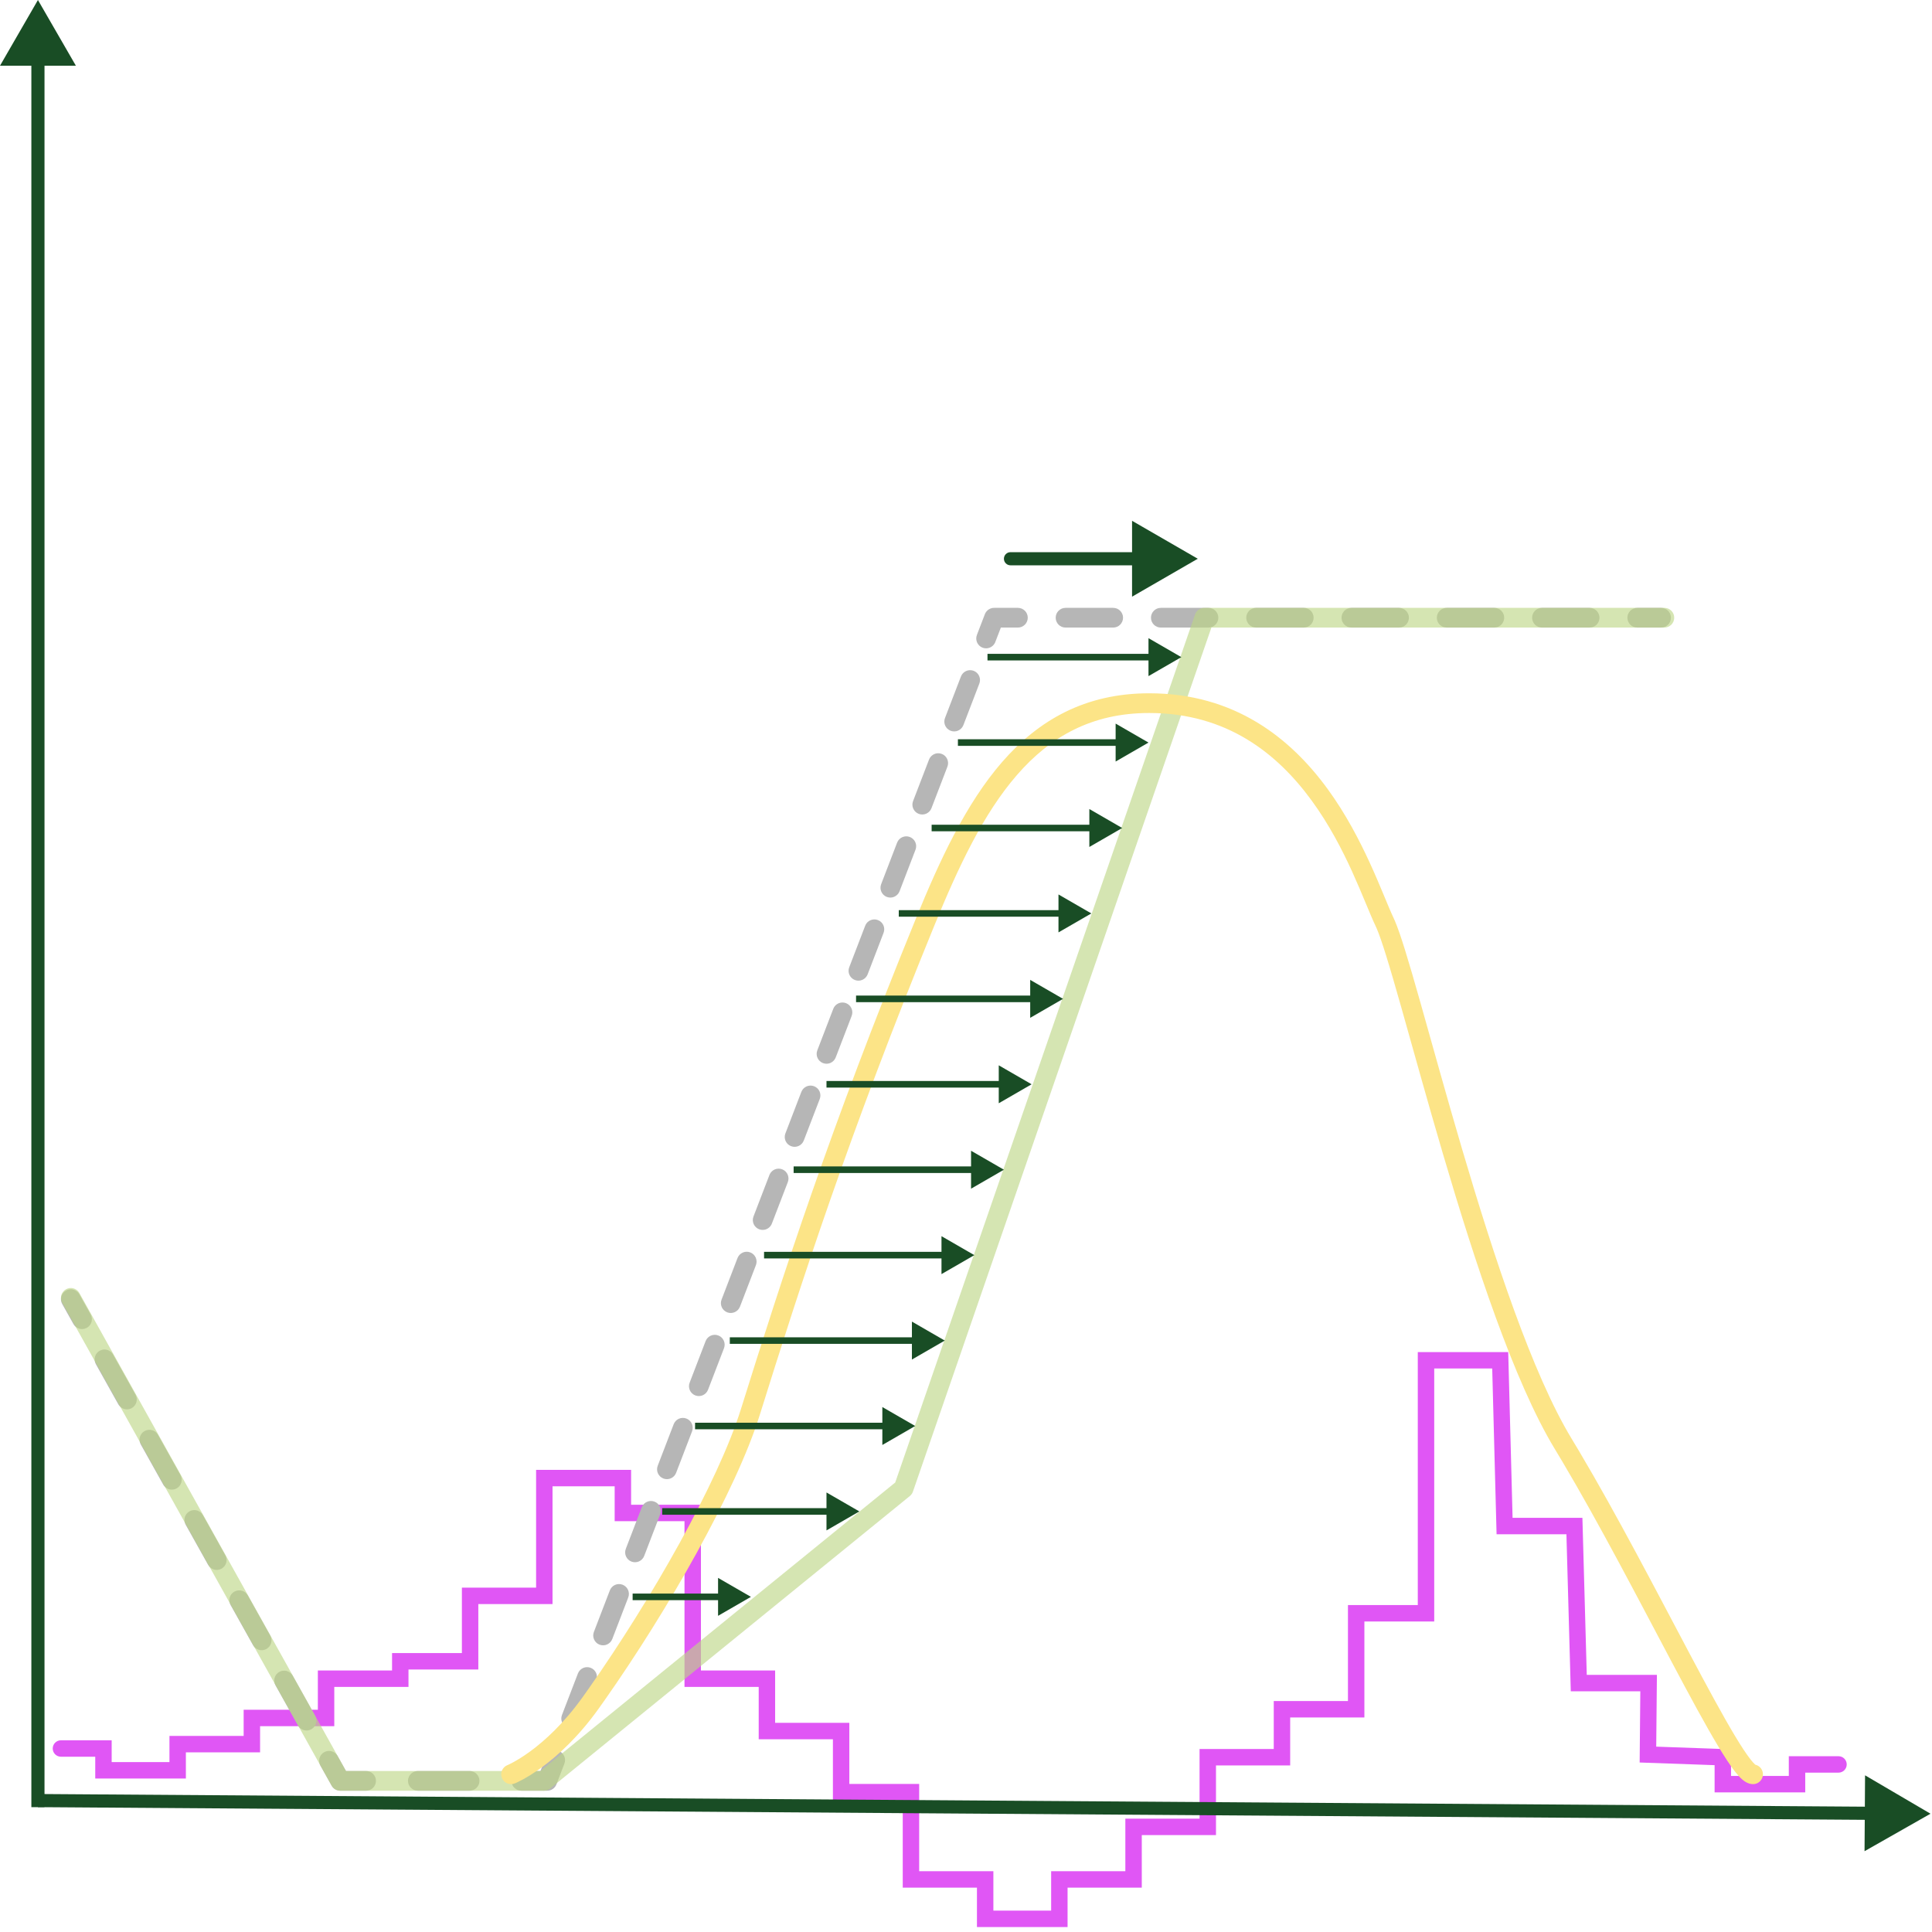 <svg width="294" height="294" viewBox="0 0 294 294" fill="none" xmlns="http://www.w3.org/2000/svg">
<g id="Group 6">
<path id="Market price line" d="M229.511 205.75L230.175 230.975H240.801L241.464 254.871H252.139L252.034 265.794L263.418 266.199V270.25H272.21V267.25H279.773C280.464 267.25 281.023 267.81 281.023 268.5C281.023 269.19 280.464 269.75 279.773 269.75H274.71V272.75H260.918V268.611L249.512 268.206L249.614 257.371H239.033L238.369 233.475H227.74L227.076 208.25H218.251V246.75H207.624V261.354H196.332V268.655H185.041V279.25H173.749V287.25H162.457V293.25H148.666V287.25H137.374V273.966H126.746V264.673H115.455V256.707H104.163V231.482H93.536V226.173H84.08V244.095H72.788V254.052H62.161V256.707H50.869V262.681H39.577V266.664H28.286V270.646H14.494V267.327H9.273C8.583 267.327 8.023 266.768 8.023 266.077C8.024 265.387 8.583 264.827 9.273 264.827H16.994V268.146H25.786V264.164H37.077V260.181H48.369V254.207H59.661V251.552H70.288V241.595H81.58V223.673H96.036V228.982H106.663V254.207H117.955V262.173H129.246V271.466H139.874V284.75H151.166V290.75H159.957V284.75H171.249V276.75H182.541V266.155H193.832V258.854H205.124V244.25H215.751V205.75H229.511Z" fill="#E056F5"/>
<path id="Soc without controller" d="M49.333 266.637C50.011 266.258 50.857 266.46 51.293 267.083L51.374 267.214L52.653 269.5H55.711C56.539 269.5 57.211 270.172 57.211 271C57.211 271.828 56.539 272.5 55.711 272.5H51.773C51.298 272.5 50.855 272.275 50.574 271.901L50.464 271.732L48.756 268.678C48.352 267.955 48.61 267.041 49.333 266.637ZM71.461 269.5C72.289 269.5 72.961 270.172 72.961 271C72.961 271.828 72.289 272.5 71.461 272.5H63.586C62.758 272.5 62.086 271.828 62.086 271C62.086 270.172 62.758 269.5 63.586 269.5H71.461ZM83.149 267.161C83.492 266.482 84.3 266.161 85.025 266.439C85.799 266.737 86.185 267.604 85.888 268.377L84.674 271.538C84.451 272.118 83.894 272.5 83.273 272.5H79.336C78.507 272.5 77.836 271.828 77.836 271C77.836 270.172 78.507 269.5 79.336 269.5H82.243L83.088 267.302L83.149 267.161ZM42.5 254.419C43.178 254.04 44.023 254.244 44.459 254.866L44.541 254.996L47.958 261.104C48.362 261.827 48.104 262.742 47.381 263.146C46.703 263.526 45.857 263.322 45.421 262.699L45.339 262.569L41.923 256.461C41.518 255.738 41.777 254.823 42.5 254.419ZM87.944 254.658C88.242 253.885 89.11 253.499 89.883 253.796C90.656 254.093 91.042 254.961 90.745 255.734L88.316 262.056C88.019 262.829 87.151 263.215 86.378 262.918C85.605 262.621 85.219 261.753 85.516 260.979L87.944 254.658ZM37.708 242.779L41.124 248.888C41.528 249.611 41.27 250.524 40.547 250.929C39.869 251.308 39.024 251.105 38.588 250.482L38.506 250.353L35.089 244.243L37.708 242.779ZM92.802 242.016C93.099 241.242 93.967 240.856 94.74 241.153C95.513 241.45 95.9 242.319 95.603 243.092L93.174 249.413C92.877 250.186 92.009 250.572 91.235 250.275C90.462 249.978 90.076 249.11 90.373 248.337L92.802 242.016ZM35.666 242.202C36.389 241.798 37.304 242.056 37.708 242.779L35.089 244.243C34.685 243.52 34.943 242.606 35.666 242.202ZM34.291 236.671C34.695 237.394 34.437 238.308 33.714 238.712C32.991 239.116 32.077 238.858 31.673 238.135L34.291 236.671ZM30.874 230.562L34.291 236.671L31.673 238.135L28.256 232.026L30.874 230.562ZM97.659 229.373C97.956 228.6 98.823 228.214 99.597 228.511C100.37 228.808 100.756 229.675 100.459 230.448L98.031 236.771C97.734 237.544 96.866 237.93 96.093 237.633C95.32 237.336 94.933 236.468 95.231 235.694L97.659 229.373ZM28.833 229.985C29.556 229.581 30.47 229.839 30.874 230.562L28.256 232.026C27.852 231.303 28.11 230.39 28.833 229.985ZM22 217.768C22.678 217.389 23.523 217.592 23.959 218.215L24.041 218.345L27.458 224.453C27.862 225.176 27.604 226.091 26.881 226.495C26.203 226.874 25.357 226.671 24.921 226.048L24.839 225.918L21.423 219.81C21.018 219.087 21.277 218.172 22 217.768ZM100.088 223.052L102.888 224.127C102.591 224.9 101.723 225.286 100.95 224.989C100.177 224.692 99.791 223.825 100.088 223.052ZM102.516 216.729C102.813 215.956 103.681 215.57 104.454 215.867C105.227 216.164 105.613 217.032 105.316 217.806L102.888 224.127L100.088 223.052L102.516 216.729ZM15.166 205.551C15.844 205.172 16.69 205.375 17.126 205.997L17.208 206.128L20.624 212.236C21.028 212.959 20.77 213.873 20.047 214.277C19.369 214.656 18.524 214.453 18.088 213.831L18.006 213.7L14.589 207.592C14.185 206.869 14.443 205.955 15.166 205.551ZM107.373 204.087C107.67 203.314 108.538 202.928 109.312 203.225C110.085 203.522 110.471 204.39 110.174 205.163L107.745 211.484C107.448 212.258 106.58 212.644 105.807 212.347C105.033 212.049 104.647 211.181 104.944 210.408L107.373 204.087ZM10.041 196.388C10.719 196.009 11.565 196.212 12.001 196.835L12.083 196.965L13.791 200.019C14.195 200.742 13.937 201.656 13.214 202.061C12.491 202.465 11.577 202.206 11.173 201.483L9.464 198.43C9.059 197.707 9.318 196.792 10.041 196.388ZM112.23 191.444C112.528 190.671 113.396 190.285 114.169 190.582C114.942 190.879 115.328 191.747 115.031 192.521L112.603 198.842C112.305 199.615 111.437 200.001 110.664 199.704C109.891 199.407 109.505 198.539 109.802 197.766L112.23 191.444ZM117.149 178.661C117.492 177.982 118.3 177.661 119.025 177.939C119.799 178.237 120.185 179.104 119.888 179.877L117.459 186.198L117.397 186.339C117.055 187.018 116.247 187.339 115.521 187.061C114.748 186.763 114.362 185.896 114.659 185.123L117.088 178.802L117.149 178.661ZM121.944 166.158C122.241 165.385 123.11 164.999 123.883 165.296C124.656 165.593 125.042 166.461 124.745 167.234L122.316 173.556C122.019 174.329 121.151 174.715 120.378 174.418C119.605 174.121 119.219 173.253 119.516 172.479L121.944 166.158ZM126.802 153.516C127.099 152.742 127.967 152.356 128.74 152.653C129.513 152.951 129.9 153.819 129.603 154.592L127.174 160.913C126.877 161.686 126.009 162.072 125.235 161.775C124.462 161.478 124.076 160.61 124.373 159.837L126.802 153.516ZM131.659 140.873C131.956 140.1 132.823 139.714 133.597 140.011C134.37 140.308 134.756 141.175 134.459 141.948L132.031 148.271C131.734 149.044 130.866 149.43 130.093 149.133C129.319 148.836 128.933 147.968 129.23 147.194L131.659 140.873ZM134.088 134.552L136.888 135.627C136.591 136.4 135.723 136.786 134.95 136.489C134.177 136.192 133.791 135.325 134.088 134.552ZM136.516 128.229C136.813 127.456 137.681 127.07 138.454 127.367C139.227 127.664 139.613 128.532 139.316 129.306L136.888 135.627L134.088 134.552L136.516 128.229ZM141.373 115.587C141.67 114.814 142.538 114.428 143.312 114.725C144.085 115.022 144.471 115.89 144.174 116.663L141.745 122.984C141.448 123.758 140.58 124.144 139.807 123.847C139.033 123.549 138.647 122.681 138.944 121.908L141.373 115.587ZM146.23 102.944C146.528 102.171 147.396 101.785 148.169 102.082C148.942 102.379 149.328 103.247 149.031 104.021L146.603 110.342C146.305 111.115 145.437 111.501 144.664 111.204C143.891 110.907 143.505 110.039 143.802 109.266L146.23 102.944ZM154.898 92.5C155.727 92.5 156.398 93.172 156.398 94C156.398 94.828 155.727 95.5 154.898 95.5H152.304L151.459 97.698L151.397 97.839C151.055 98.518 150.247 98.839 149.521 98.561C148.748 98.263 148.362 97.396 148.659 96.623L149.873 93.462L149.919 93.356C150.166 92.836 150.691 92.5 151.273 92.5H154.898ZM169.398 92.5C170.227 92.5 170.898 93.172 170.898 94C170.898 94.828 170.227 95.5 169.398 95.5H162.148C161.32 95.5 160.648 94.828 160.648 94C160.648 93.172 161.32 92.5 162.148 92.5H169.398ZM183.898 92.5C184.727 92.5 185.398 93.172 185.398 94C185.398 94.828 184.727 95.5 183.898 95.5H176.648C175.82 95.5 175.148 94.828 175.148 94C175.148 93.172 175.82 92.5 176.648 92.5H183.898ZM198.398 92.5C199.227 92.5 199.898 93.172 199.898 94C199.898 94.828 199.227 95.5 198.398 95.5H191.148C190.32 95.5 189.648 94.828 189.648 94C189.648 93.172 190.32 92.5 191.148 92.5H198.398ZM212.898 92.5C213.727 92.5 214.398 93.172 214.398 94C214.398 94.828 213.727 95.5 212.898 95.5H205.648C204.82 95.5 204.148 94.828 204.148 94C204.148 93.172 204.82 92.5 205.648 92.5H212.898ZM227.398 92.5C228.227 92.5 228.898 93.172 228.898 94C228.898 94.828 228.227 95.5 227.398 95.5H220.148C219.32 95.5 218.648 94.828 218.648 94C218.648 93.172 219.32 92.5 220.148 92.5H227.398ZM241.898 92.5C242.727 92.5 243.398 93.172 243.398 94C243.398 94.828 242.727 95.5 241.898 95.5H234.648C233.82 95.5 233.148 94.828 233.148 94C233.148 93.172 233.82 92.5 234.648 92.5H241.898ZM252.773 92.5C253.602 92.5 254.273 93.172 254.273 94C254.273 94.828 253.602 95.5 252.773 95.5H249.148C248.32 95.5 247.648 94.828 247.648 94C247.648 93.172 248.32 92.5 249.148 92.5H252.773Z" fill="#B6B6B6"/>
<path id="SoC with controller" opacity="0.63" d="M253.273 92.5C254.102 92.5 254.773 93.172 254.773 94C254.773 94.828 254.102 95.5 253.273 95.5H184.342L138.924 226.984C138.833 227.248 138.67 227.482 138.453 227.658L83.72 272.164C83.452 272.381 83.118 272.5 82.773 272.5H51.773C51.23 272.5 50.729 272.205 50.464 271.73L9.464 198.23L9.396 198.093C9.094 197.395 9.365 196.569 10.043 196.19C10.721 195.812 11.566 196.016 12.002 196.639L12.083 196.77L52.653 269.5H82.24L136.229 225.599L181.855 93.511L181.899 93.399C182.136 92.857 182.674 92.5 183.273 92.5H253.273Z" fill="#BDD786"/>
<path id="PV production" d="M174.874 105.5C187.928 105.5 196.422 112.381 202.022 120.053C207.549 127.623 210.44 136.278 212.063 139.682L212.25 140.096C212.698 141.135 213.221 142.679 213.807 144.561C214.484 146.74 215.272 149.466 216.153 152.577C217.918 158.812 220.062 166.613 222.479 174.821C227.331 191.295 233.207 209.126 239.156 218.928L240.305 220.841C246.066 230.542 252.118 242.229 257.117 251.648C259.793 256.69 262.159 261.068 264.031 264.181C264.971 265.743 265.759 266.941 266.381 267.734C266.695 268.135 266.928 268.384 267.085 268.519C267.094 268.527 267.104 268.532 267.112 268.539C267.777 268.693 268.273 269.288 268.273 270C268.273 270.828 267.602 271.5 266.773 271.5C266.014 271.5 265.429 271.051 265.127 270.791C264.757 270.472 264.384 270.051 264.019 269.584C263.281 268.642 262.417 267.317 261.46 265.727C259.54 262.534 257.138 258.087 254.467 253.055C249.441 243.585 243.437 231.99 237.729 222.379L236.592 220.484C230.404 210.29 224.431 192.067 219.602 175.669C217.178 167.441 215.024 159.6 213.267 153.395C212.386 150.286 211.608 147.591 210.942 145.451C210.352 143.553 209.871 142.159 209.505 141.306L209.355 140.973C207.511 137.104 204.91 129.096 199.6 121.821C194.363 114.648 186.674 108.5 174.874 108.5C166.106 108.5 159.8 112.124 154.743 117.948C149.626 123.843 145.812 131.966 142.162 140.895C129.142 172.744 121.797 195.539 115.618 215.307C111.982 226.94 101.573 245.118 92.05 258.668L91.132 259.965C88.008 264.337 84.857 267.176 82.461 268.931C81.264 269.808 80.256 270.414 79.535 270.805C79.175 271 78.886 271.142 78.682 271.237C78.579 271.285 78.498 271.321 78.439 271.347C78.41 271.359 78.386 271.369 78.368 271.377C78.359 271.381 78.352 271.384 78.346 271.387C78.343 271.388 78.34 271.389 78.338 271.39C78.337 271.39 78.335 271.391 78.334 271.392H78.333C78.332 271.39 78.31 271.339 77.773 270C77.746 269.932 77.72 269.867 77.695 269.806L78.332 271.393C77.563 271.701 76.689 271.327 76.381 270.559C76.073 269.791 76.445 268.919 77.211 268.609H77.21C77.21 268.609 77.211 268.609 77.212 268.608C77.213 268.608 77.214 268.608 77.215 268.607H77.216C77.222 268.605 77.232 268.6 77.247 268.594C77.28 268.579 77.336 268.555 77.412 268.52C77.564 268.448 77.799 268.334 78.105 268.168C78.715 267.837 79.608 267.302 80.689 266.511C82.849 264.928 85.767 262.312 88.69 258.221L89.603 256.933C99.06 243.476 109.257 225.601 112.755 214.411C118.945 194.605 126.32 171.72 139.385 139.76C143.038 130.824 147.005 122.285 152.478 115.981C158.011 109.609 165.104 105.5 174.874 105.5Z" fill="#FCE487"/>
<path id="Xaxis" d="M283.734 281.704L283.768 276.929L5.766 275L5.78 273L283.781 274.93L283.813 270.157L293.773 276L283.734 281.704Z" fill="#194D25"/>
<path id="Yaxis" d="M11.547 10H6.773V275H4.773V10H0L5.773 0L11.547 10Z" fill="#194D25"/>
<g id="Arrows">
<path id="Arrow" d="M179.77 100L174.77 102.887V100.5H150.27V99.5H174.77V97.113L179.77 100Z" fill="#194D25"/>
<path id="Arrow_2" d="M174.77 113L169.77 115.887V113.5H145.77V112.5H169.77V110.113L174.77 113Z" fill="#194D25"/>
<path id="Arrow_3" d="M170.77 126L165.77 128.887V126.5H141.77V125.5H165.77V123.113L170.77 126Z" fill="#194D25"/>
<path id="Arrow_4" d="M166.073 139L161.073 141.887V139.5H136.77V138.5H161.073V136.113L166.073 139Z" fill="#194D25"/>
<path id="Arrow_5" d="M161.77 152L156.77 154.887V152.5H130.27V151.5H156.77V149.113L161.77 152Z" fill="#194D25"/>
<path id="Arrow_6" d="M156.984 165L151.984 167.887V165.5H125.77V164.5H151.984V162.113L156.984 165Z" fill="#194D25"/>
<path id="Arrow_7" d="M152.77 178L147.77 180.887V178.5H120.77V177.5H147.77V175.113L152.77 178Z" fill="#194D25"/>
<path id="Arrow_8" d="M148.27 191L143.27 193.887V191.5H116.27V190.5H143.27V188.113L148.27 191Z" fill="#194D25"/>
<path id="Arrow_9" d="M143.77 204L138.77 206.887V204.5H111.06V203.5H138.77V201.113L143.77 204Z" fill="#194D25"/>
<path id="Arrow_10" d="M139.27 217L134.27 219.887V217.5H105.77V216.5H134.27V214.113L139.27 217Z" fill="#194D25"/>
<path id="Arrow_11" d="M130.77 230L125.77 232.887V230.5H100.77V229.5H125.77V227.113L130.77 230Z" fill="#194D25"/>
<path id="Arrow_12" d="M114.27 243L109.27 245.887V243.5H96.27V242.5H109.27V240.113L114.27 243Z" fill="#194D25"/>
<path id="Arrow_13" d="M182.27 85.026L172.27 90.799L172.269 86.025L153.77 86.026C153.218 86.026 152.77 85.579 152.77 85.026C152.77 84.474 153.218 84.026 153.77 84.026L172.27 84.026L172.27 79.252L182.27 85.026Z" fill="#194D25"/>
</g>
</g>
</svg>

